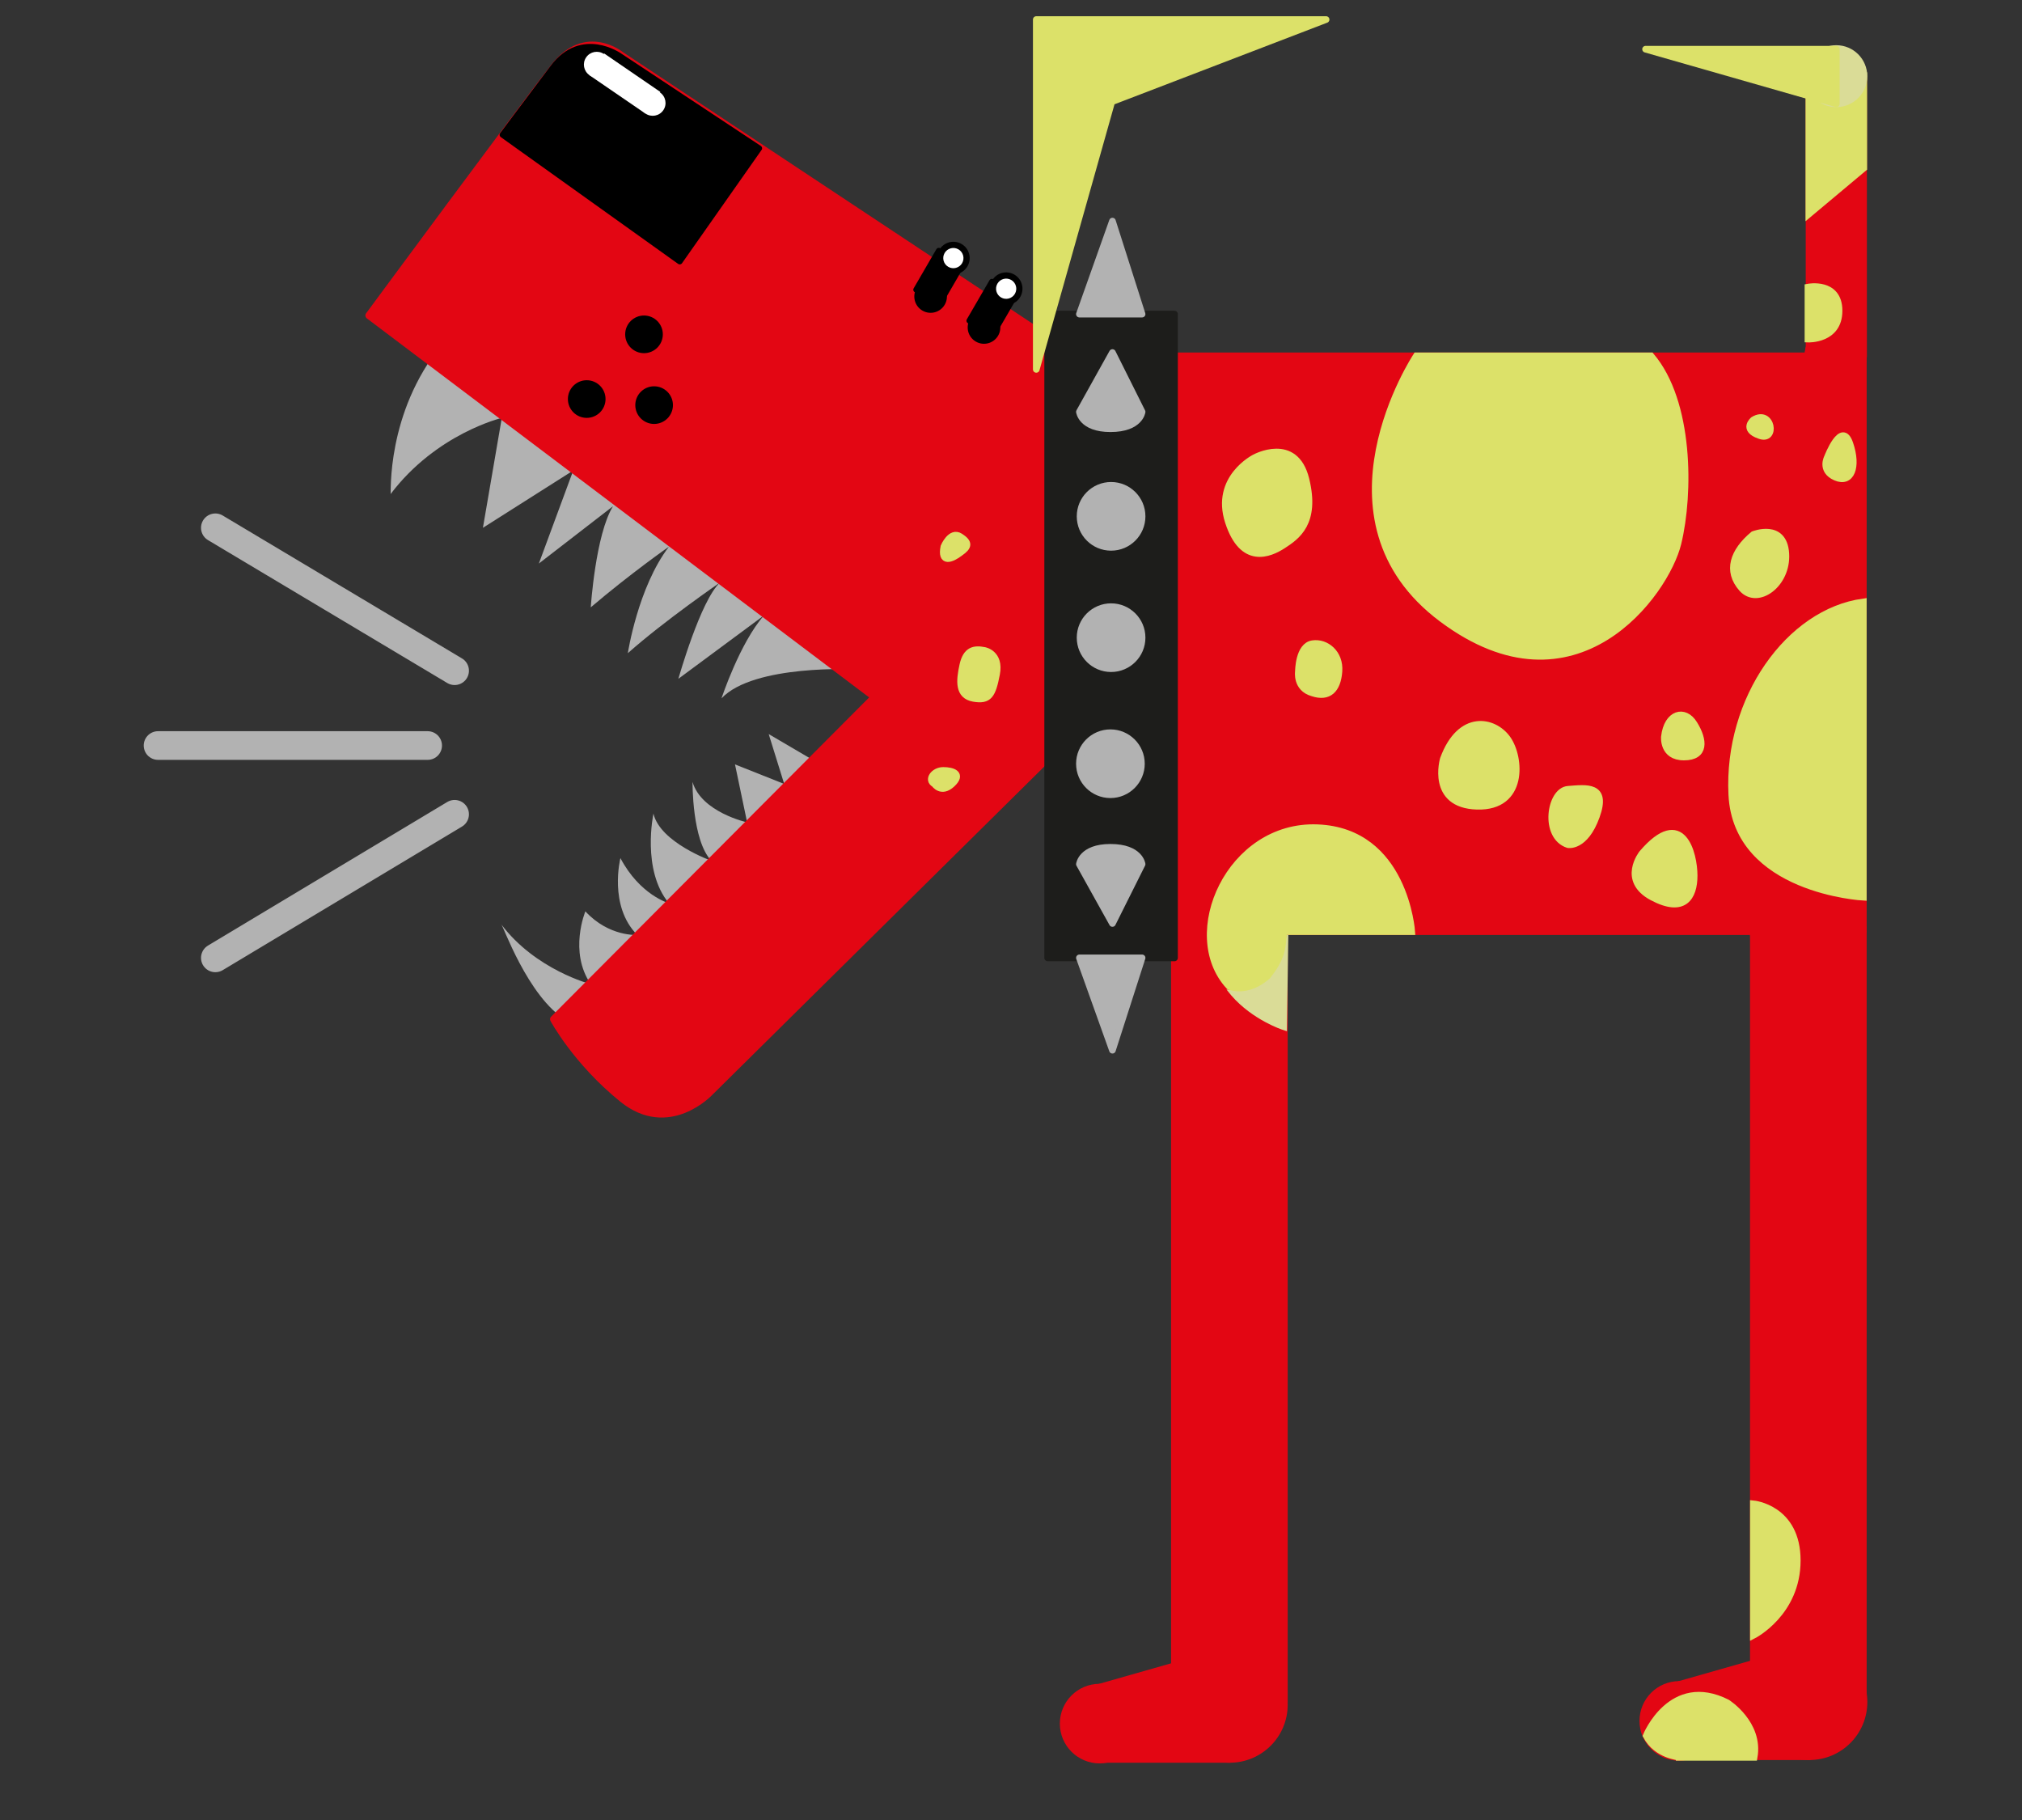 <?xml version="1.0" encoding="utf-8"?>
<svg viewBox="100 113 300 270" xmlns="http://www.w3.org/2000/svg">
  <rect x="100" y="113" width="300" height="270" fill="#333333" stroke="none"/>
  <path fill="#B2B2B2" d="M 184.05 264.4 L 221.55 226.3 L 214.05 221.9 L 216.35 229.3 L 209.05 226.4 L 210.85 235 C 210.85 235 204.05 233.5 202.75 229 C 202.75 229 202.65 237.7 205.55 240.7 C 205.55 240.7 197.95 238 196.95 233.7 C 196.95 233.7 195.15 242.1 199.25 247 C 199.25 247 194.95 245.8 192.05 240.3 C 192.05 240.3 190.25 247.4 194.55 251.7 C 194.55 251.7 190.35 252 186.85 248.2 C 186.85 248.2 184.35 254.2 187.65 259 C 187.65 259 179.45 256.9 174.35 250.1 C 174.55 250 178.25 260.9 184.05 264.4 Z"/>
  <path fill="#E30613" stroke="#E30613" stroke-width="1.075" stroke-linecap="round" stroke-linejoin="round" stroke-miterlimit="10" d="M 182.15 264.2 L 236.55 209.6 C 236.55 209.6 258.65 186.4 259.45 221.5 L 205.35 275 C 205.35 275 199.25 281.6 192.35 276 C 185.45 270.4 182.15 264.2 182.15 264.2 Z"/>
  <path fill="#DCE169" stroke="#DCE169" stroke-miterlimit="10" d="M 238.65 229.3 C 238.65 229.3 239.65 230.8 241.25 229.3 C 242.85 227.8 241.35 227.3 239.95 227.3 C 238.55 227.3 237.55 228.7 238.65 229.3 Z"/>
  <path fill="#B2B2B2" d="M 165.55 164.1 L 227.05 212.3 C 227.05 212.3 211.85 211.5 207.05 216.6 C 207.05 216.6 209.75 208.4 213.35 204.3 L 200.65 213.7 C 200.65 213.7 203.95 202 206.85 199.4 C 206.85 199.4 198.55 205.1 193.15 209.9 C 193.15 209.9 194.65 200.1 199.25 194.1 C 199.25 194.1 193.65 198 187.65 203.1 C 187.65 203.1 188.35 192.3 190.95 188.1 L 179.95 196.6 L 185.05 182.8 L 171.65 191.3 L 174.45 175 C 174.45 175 164.75 177.3 157.95 186.3 C 158.05 186.3 157.25 174.3 165.55 164.1 Z"/>
  <path fill="#E30613" stroke="#E30613" stroke-width="1.075" stroke-linecap="round" stroke-linejoin="round" stroke-miterlimit="10" d="M 154.75 159.8 L 231.75 217.9 C 231.75 217.9 259.45 234.2 259.45 200.6 C 259.45 167 259.45 165.8 259.45 165.8 L 192.15 121.2 C 192.15 121.2 186.95 116.9 182.25 122.9 C 177.55 128.9 154.75 159.8 154.75 159.8 Z"/>
  <path fill="#DCE169" stroke="#DCE169" stroke-miterlimit="10" d="M 246.05 209.5 C 246.05 209.5 248.45 209.9 247.85 213 C 247.25 216.1 246.75 217 244.45 216.6 C 242.15 216.2 242.35 214 242.85 211.7 C 243.35 209.4 244.55 209.2 246.05 209.5 Z"/>
  <path fill="#DCE169" stroke="#DCE169" stroke-miterlimit="10" d="M 240.05 194.1 C 240.05 194.1 241.05 191.7 242.45 192.6 C 243.85 193.5 243.75 194.1 242.45 195 C 241.15 196 239.55 196.6 240.05 194.1 Z"/>
  <circle stroke="#000000" stroke-width="0.986" stroke-linecap="round" stroke-linejoin="round" stroke-miterlimit="10" cx="195.55" cy="162.6" r="2.3"/>
  <circle stroke="#000000" stroke-width="0.986" stroke-linecap="round" stroke-linejoin="round" stroke-miterlimit="10" cx="197.05" cy="173.1" r="2.3"/>
  <circle stroke="#000000" stroke-width="0.986" stroke-linecap="round" stroke-linejoin="round" stroke-miterlimit="10" cx="187.05" cy="172.2" r="2.3"/>
  <path stroke="#000000" stroke-width="0.841" stroke-linecap="round" stroke-linejoin="round" stroke-miterlimit="10" d="M 174.55 133 L 200.85 151.8 L 212.65 135 L 191.95 121.3 C 191.95 121.3 186.35 117.3 182.05 123 C 177.75 128.7 174.55 133 174.55 133 Z"/>
  <g transform="matrix(1, 0, 0, 1, -203.65, -188.8)">
    <ellipse transform="matrix(0.502 -0.865 0.865 0.502 -78.903 554.279)" stroke="#000000" stroke-width="0.841" stroke-linecap="round" stroke-linejoin="round" stroke-miterlimit="10" cx="441.6" cy="345.6" rx="2" ry="2"/>
    <ellipse transform="matrix(0.502 -0.865 0.865 0.502 -72.255 554.297)" stroke="#000000" stroke-width="0.841" stroke-linecap="round" stroke-linejoin="round" stroke-miterlimit="10" cx="444.9" cy="339.9" rx="2" ry="2"/>
    <rect x="441.2" y="339.4" transform="matrix(0.865 0.502 -0.502 0.865 231.678 -176.079)" stroke="#000000" stroke-width="0.841" stroke-linecap="round" stroke-linejoin="round" stroke-miterlimit="10" width="4" height="6.7"/>
    <ellipse transform="matrix(0.502 -0.865 0.865 0.502 -72.255 554.297)" fill="#FFFFFF" cx="444.9" cy="339.9" rx="1.5" ry="1.5"/>
  </g>
  <g transform="matrix(1, 0, 0, 1, -203.65, -188.8)">
    <ellipse transform="matrix(0.502 -0.865 0.865 0.502 -78.927 563.397)" stroke="#000000" stroke-width="0.841" stroke-linecap="round" stroke-linejoin="round" stroke-miterlimit="10" cx="449.5" cy="350.2" rx="2" ry="2"/>
    <ellipse transform="matrix(0.502 -0.865 0.865 0.502 -72.279 563.415)" stroke="#000000" stroke-width="0.841" stroke-linecap="round" stroke-linejoin="round" stroke-miterlimit="10" cx="452.8" cy="344.4" rx="2" ry="2"/>
    <rect x="449.1" y="344" transform="matrix(0.865 0.502 -0.502 0.865 235.041 -179.424)" stroke="#000000" stroke-width="0.841" stroke-linecap="round" stroke-linejoin="round" stroke-miterlimit="10" width="4" height="6.7"/>
    <ellipse transform="matrix(0.502 -0.865 0.865 0.502 -72.279 563.415)" fill="#FFFFFF" cx="452.8" cy="344.4" rx="1.5" ry="1.5"/>
  </g>
  <g transform="matrix(1, 0, 0, 1, -203.65, -188.8)">
    <ellipse transform="matrix(0.565 -0.825 0.825 0.565 -86.316 459.008)" fill="#FFFFFF" cx="392.2" cy="311.4" rx="1.9" ry="1.9"/>
    <ellipse transform="matrix(0.565 -0.825 0.825 0.565 -87.396 468.33)" fill="#FFFFFF" cx="400.5" cy="317.1" rx="1.9" ry="1.9"/>
    <rect x="391.3" y="312.3" transform="matrix(0.825 0.565 -0.565 0.825 246.914 -169.003)" fill="#FFFFFF" width="10.1" height="3.9"/>
  </g>
  <polyline fill="#E30613" stroke="#E30613" stroke-width="1.006" stroke-linecap="round" stroke-linejoin="round" stroke-miterlimit="10" points="274.25 250.6 274.25 365.5 290.55 365.5 290.55 250.6"/>
  <circle fill="#E30613" stroke="#E30613" stroke-width="1.006" stroke-linecap="round" stroke-linejoin="round" stroke-miterlimit="10" cx="282.45" cy="251.2" r="8.1"/>
  <path fill="#DADC97" stroke="#DADC97" stroke-miterlimit="10" d="M 290.65 251.1 L 290.45 265.3 C 290.45 265.3 273.25 259.7 283.05 242.6 C 283.15 242.6 290.55 244.1 290.65 251.1 Z"/>
  <circle fill="#E30613" stroke="#E30613" stroke-width="1.006" stroke-linecap="round" stroke-linejoin="round" stroke-miterlimit="10" cx="263.15" cy="368.7" r="5.4"/>
  <circle fill="#E30613" stroke="#E30613" stroke-width="1.006" stroke-linecap="round" stroke-linejoin="round" stroke-miterlimit="10" cx="282.45" cy="365.9" r="8.1"/>
  <polygon fill="#E30613" stroke="#E30613" stroke-width="1.006" stroke-linecap="round" stroke-linejoin="round" stroke-miterlimit="10" points="263.15 363.3 263.15 374 282.45 374 282.45 357.8"/>
  <polyline fill="#E30613" stroke="#E30613" stroke-width="1.006" stroke-linecap="round" stroke-linejoin="round" stroke-miterlimit="10" points="360.15 250.6 360.15 365.5 376.45 365.5 376.45 250.6"/>
  <circle fill="#E30613" stroke="#E30613" stroke-width="1.006" stroke-linecap="round" stroke-linejoin="round" stroke-miterlimit="10" cx="368.25" cy="251.2" r="8.1"/>
  <path fill="#DCE169" stroke="#DCE169" stroke-miterlimit="10" d="M 360.15 336.1 C 360.15 336.1 366.65 336.7 366.65 344.5 C 366.65 352.3 360.15 355.6 360.15 355.6 L 360.15 336.1 Z"/>
  <circle fill="#E30613" stroke="#E30613" stroke-width="1.006" stroke-linecap="round" stroke-linejoin="round" stroke-miterlimit="10" cx="349.15" cy="368.3" r="5.4"/>
  <circle fill="#E30613" stroke="#E30613" stroke-width="1.006" stroke-linecap="round" stroke-linejoin="round" stroke-miterlimit="10" cx="368.45" cy="365.5" r="8.1"/>
  <polygon fill="#E30613" stroke="#E30613" stroke-width="1.006" stroke-linecap="round" stroke-linejoin="round" stroke-miterlimit="10" points="349.15 362.9 349.15 373.6 368.45 373.6 368.45 357.4"/>
  <path fill="#DCE169" stroke="#DCE169" stroke-miterlimit="10" d="M 344.25 370.5 C 344.25 370.5 347.95 361.4 356.25 365.6 C 356.25 365.6 361.15 368.7 360.25 373.7 L 349.15 373.7 C 349.15 373.6 345.85 373.5 344.25 370.5 Z"/>
  <rect x="270.95" y="165.8" fill="#E30613" stroke="#E30613" stroke-width="1.008" stroke-linecap="round" stroke-linejoin="round" stroke-miterlimit="10" width="105.5" height="85.4"/>
  <circle fill="#E30613" stroke="#E30613" stroke-width="1.006" stroke-linecap="round" stroke-linejoin="round" stroke-miterlimit="10" cx="282.25" cy="251.2" r="8.1"/>
  <circle fill="#E30613" stroke="#E30613" stroke-width="1.008" stroke-linecap="round" stroke-linejoin="round" stroke-miterlimit="10" cx="368.25" cy="251.2" r="8.1"/>
  <circle fill="#E30613" stroke="#E30613" stroke-width="1.008" stroke-linecap="round" stroke-linejoin="round" stroke-miterlimit="10" cx="372.35" cy="165.8" r="4.1"/>
  <path fill="#DCE169" stroke="#DCE169" stroke-miterlimit="10" d="M 310.15 165.8 C 310.15 165.8 294.15 190 313.95 204.8 C 333.75 219.6 347.15 201 348.95 193.6 C 350.75 186.2 350.75 172.6 344.95 165.8 L 310.15 165.8 Z"/>
  <path fill="#DCE169" stroke="#DCE169" stroke-miterlimit="10" d="M 376.45 202.3 L 376.45 246.1 C 376.45 246.1 357.65 245.1 356.95 230.9 C 356.25 216.7 365.45 203.8 376.45 202.3 Z"/>
  <path fill="#DCE169" stroke="#DCE169" stroke-miterlimit="10" d="M 290.45 251.2 L 309.45 251.2 C 309.45 251.2 308.45 236.3 295.45 235.8 C 282.45 235.3 275.25 251.6 282.35 259.3 C 282.35 259.3 284.95 260.5 288.05 257.8 C 290.15 255.1 290.25 253.9 290.45 251.2 Z"/>
  <path fill="#DCE169" stroke="#DCE169" stroke-miterlimit="10" d="M 360.15 192.3 C 360.15 192.3 364.65 190.5 364.95 195.1 C 365.25 199.7 360.75 202.9 358.45 200.3 C 356.15 197.7 357.15 194.8 360.15 192.3 Z"/>
  <path fill="#DCE169" stroke="#DCE169" stroke-miterlimit="10" d="M 371.15 180.8 C 371.15 180.8 370.05 182.8 372.35 183.8 C 374.65 184.8 375.65 182.3 374.45 178.8 C 373.25 175.3 371.15 180.8 371.15 180.8 Z"/>
  <path fill="#DCE169" stroke="#DCE169" stroke-miterlimit="10" d="M 360.15 175.3 C 360.15 175.3 358.45 176.7 361.05 177.6 C 363.65 178.6 362.95 173.6 360.15 175.3 Z"/>
  <path fill="#DCE169" stroke="#DCE169" stroke-miterlimit="10" d="M 286.15 180.9 C 286.15 180.9 280.15 183.9 282.25 190.4 C 284.35 196.9 288.35 195.2 290.35 193.9 C 292.35 192.6 295.35 190.6 293.75 184.1 C 292.15 177.6 286.15 180.9 286.15 180.9 Z"/>
  <path fill="#DCE169" stroke="#DCE169" stroke-miterlimit="10" d="M 292.65 212.6 C 292.65 212.6 292.25 215.1 294.75 215.8 C 297.15 216.6 298.45 215.3 298.65 212.6 C 298.85 209.9 296.75 208.2 294.75 208.5 C 292.65 208.8 292.65 212.6 292.65 212.6 Z"/>
  <path fill="#DCE169" stroke="#DCE169" stroke-miterlimit="10" d="M 314.15 225.6 C 314.15 225.6 312.15 232.4 319.15 232.6 C 326.15 232.8 325.65 225.4 323.65 222.6 C 321.65 219.8 316.65 218.8 314.15 225.6 Z"/>
  <path fill="#DCE169" stroke="#DCE169" stroke-miterlimit="10" d="M 332.65 238.3 C 332.65 238.3 335.15 238.8 336.85 234.1 C 338.55 229.4 335.35 229.9 332.65 230.1 C 329.95 230.3 328.95 237.1 332.65 238.3 Z"/>
  <path fill="#DCE169" stroke="#DCE169" stroke-miterlimit="10" d="M 343.65 239.6 C 343.65 239.6 340.45 243.6 345.15 246.1 C 349.85 248.6 351.35 246.1 351.35 242.9 C 351.35 239.7 349.65 232.6 343.65 239.6 Z"/>
  <path fill="#DCE169" stroke="#DCE169" stroke-miterlimit="10" d="M 346.95 222.3 C 346.95 222.3 346.65 225.3 349.85 225.3 C 353.05 225.3 352.85 222.8 351.35 220.4 C 349.95 218.1 347.35 218.8 346.95 222.3 Z"/>
  <rect x="255.45" y="159.6" fill="#1D1D1B" stroke="#1D1D1B" stroke-width="1.006" stroke-linecap="round" stroke-linejoin="round" stroke-miterlimit="10" width="18.8" height="95.5"/>
  <polygon fill="#B2B2B2" stroke="#B2B2B2" stroke-width="0.986" stroke-linecap="round" stroke-linejoin="round" stroke-miterlimit="10" points="260.15 159.6 265.05 145.8 269.45 159.6"/>
  <polygon fill="#B2B2B2" stroke="#B2B2B2" stroke-width="0.986" stroke-linecap="round" stroke-linejoin="round" stroke-miterlimit="10" points="260.15 255.1 265.05 268.8 269.45 255.1"/>
  <path fill="#B2B2B2" stroke="#B2B2B2" stroke-width="0.986" stroke-linecap="round" stroke-linejoin="round" stroke-miterlimit="10" d="M 260.15 174.1 L 265.05 165.3 L 269.45 174.1 C 269.45 174.1 269.15 176.6 264.75 176.6 C 260.45 176.6 260.15 174.1 260.15 174.1 Z"/>
  <path fill="#B2B2B2" stroke="#B2B2B2" stroke-width="0.986" stroke-linecap="round" stroke-linejoin="round" stroke-miterlimit="10" d="M 260.15 241.2 L 265.05 250 L 269.45 241.2 C 269.45 241.2 269.15 238.7 264.75 238.7 C 260.45 238.7 260.15 241.2 260.15 241.2 Z"/>
  <circle fill="#B2B2B2" stroke="#B2B2B2" stroke-width="0.986" stroke-linecap="round" stroke-linejoin="round" stroke-miterlimit="10" cx="264.85" cy="207.6" r="4.6"/>
  <circle fill="#B2B2B2" stroke="#B2B2B2" stroke-width="0.986" stroke-linecap="round" stroke-linejoin="round" stroke-miterlimit="10" cx="264.85" cy="189.6" r="4.6"/>
  <circle fill="#B2B2B2" stroke="#B2B2B2" stroke-width="0.986" stroke-linecap="round" stroke-linejoin="round" stroke-miterlimit="10" cx="264.75" cy="226.3" r="4.6"/>
  <polygon fill="#DCE169" stroke="#DCE169" stroke-width="0.986" stroke-linecap="round" stroke-linejoin="round" stroke-miterlimit="10" points="253.75 167.8 253.75 115.9 296.75 115.9 264.95 128.1"/>
  <rect x="368.45" y="124.3" fill="#E30613" stroke="#E30613" stroke-width="1.075" stroke-linecap="round" stroke-linejoin="round" stroke-miterlimit="10" width="8" height="41.6"/>
  <circle fill="#DADC97" stroke="#DADC97" stroke-width="0.986" stroke-linecap="round" stroke-linejoin="round" stroke-miterlimit="10" cx="372.45" cy="124.3" r="4"/>
  <polygon fill="#DCE169" stroke="#DCE169" stroke-width="1.141" stroke-miterlimit="10" points="376.45 137.9 368.45 144.6 368.45 124.3 376.45 124.3"/>
  <circle fill="#E30613" stroke="#E30613" stroke-width="1.008" stroke-linecap="round" stroke-linejoin="round" stroke-miterlimit="10" cx="372.35" cy="165.8" r="4.1"/>
  <path fill="#DCE169" stroke="#DCE169" stroke-miterlimit="10" d="M 368.25 163.3 C 368.25 163.3 372.85 163.5 372.85 159.1 C 372.85 154.7 368.25 155.6 368.25 155.6 L 368.25 163.3 Z"/>
  <circle fill="#DADC97" stroke="#DADC97" stroke-width="0.986" stroke-miterlimit="10" cx="372.45" cy="124.3" r="4.1"/>
  <polygon fill="#DCE169" stroke="#DCE169" stroke-width="0.986" stroke-linecap="round" stroke-linejoin="round" stroke-miterlimit="10" points="372.45 128.4 344.15 120.3 372.45 120.3"/>
  <line fill="none" stroke="#B2B2B2" stroke-width="4.252" stroke-linecap="round" stroke-linejoin="round" stroke-miterlimit="10" x1="167.45" y1="212.5" x2="131.95" y2="191.3"/>
  <line fill="none" stroke="#B2B2B2" stroke-width="4.252" stroke-linecap="round" stroke-linejoin="round" stroke-miterlimit="10" x1="167.45" y1="233.8" x2="131.95" y2="255.1"/>
  <line fill="none" stroke="#B2B2B2" stroke-width="4.252" stroke-linecap="round" stroke-linejoin="round" stroke-miterlimit="10" x1="123.45" y1="223.6" x2="163.45" y2="223.6"/>
</svg>